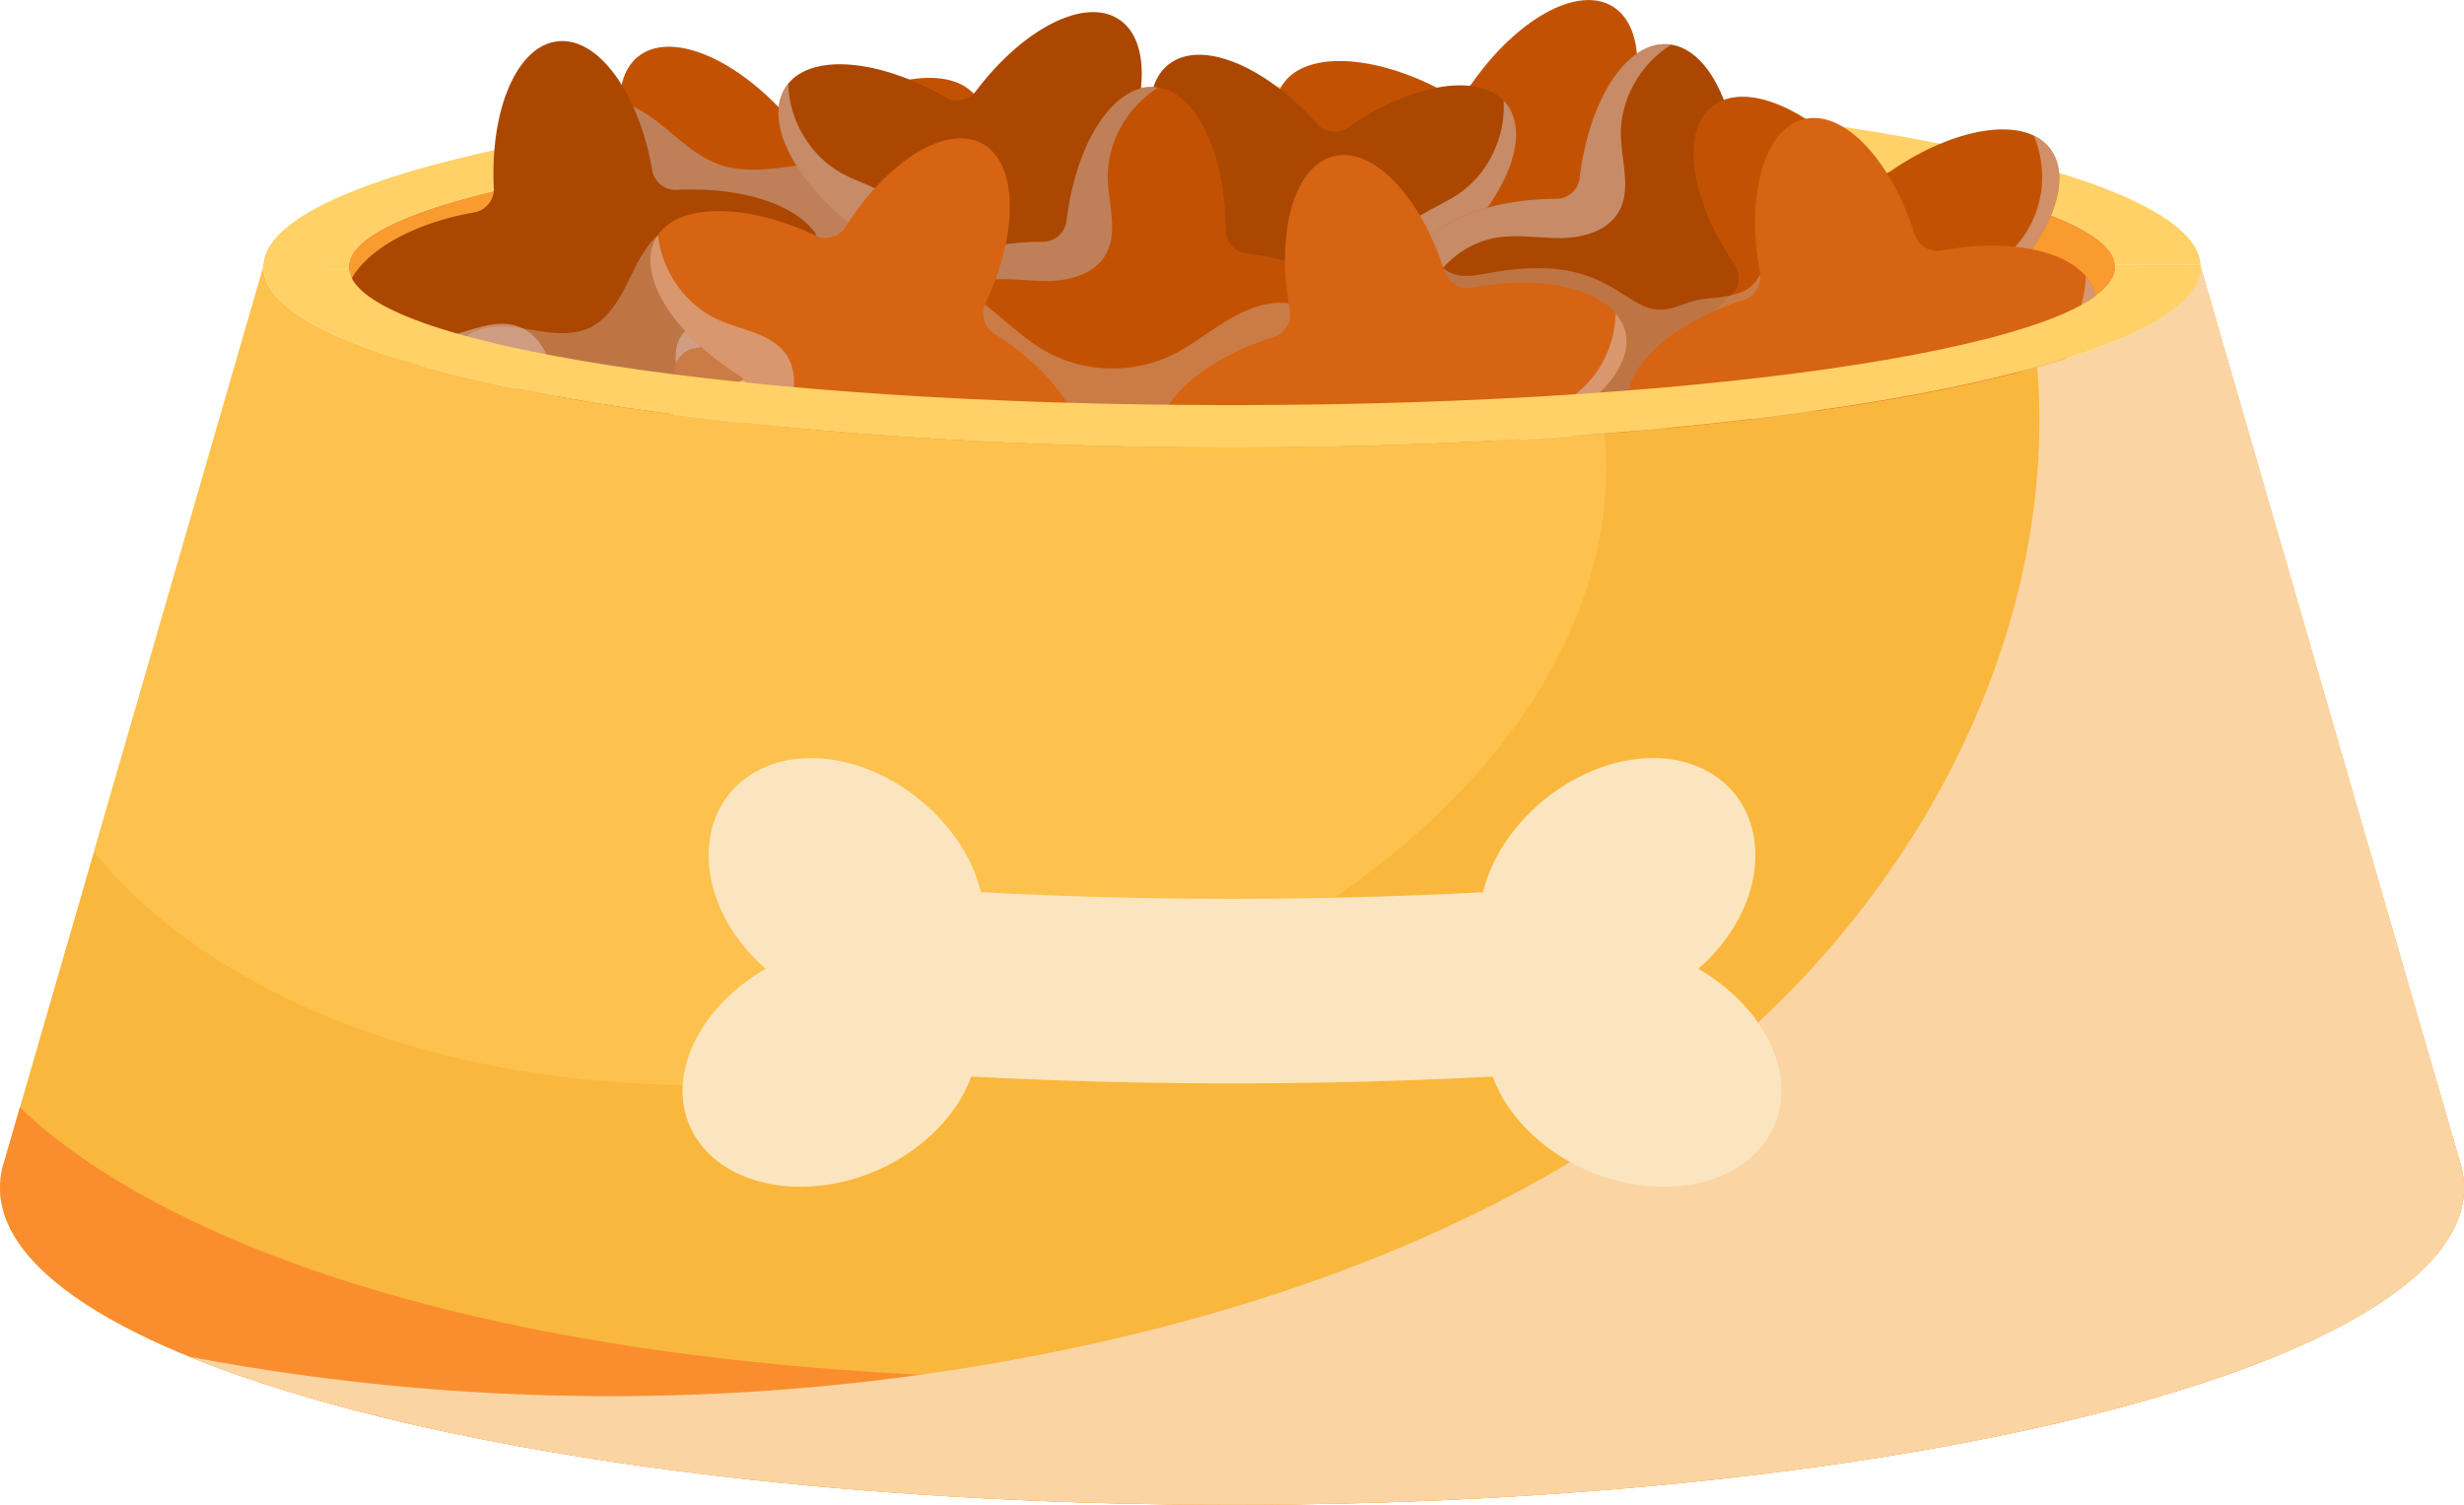 <?xml version="1.0" encoding="UTF-8"?>
<svg xmlns="http://www.w3.org/2000/svg" viewBox="0 0 498.57 304.49">
  <defs>
    <style>
      .cls-1 {
        fill: #ffd166;
      }

      .cls-1, .cls-2, .cls-3, .cls-4, .cls-5, .cls-6, .cls-7, .cls-8, .cls-9, .cls-10, .cls-11, .cls-12, .cls-13 {
        stroke-width: 0px;
      }

      .cls-2 {
        fill: #fa8e2f;
      }

      .cls-3 {
        fill: #d66412;
      }

      .cls-4 {
        fill: #c25202;
      }

      .cls-14 {
        isolation: isolate;
      }

      .cls-5 {
        fill: #bd9f93;
      }

      .cls-5, .cls-6, .cls-9, .cls-10 {
        mix-blend-mode: multiply;
      }

      .cls-5, .cls-9 {
        opacity: .6;
      }

      .cls-6 {
        fill: #fad5a3;
      }

      .cls-7 {
        fill: #ffcf5f;
        opacity: .5;
      }

      .cls-8 {
        fill: #fa9b2f;
      }

      .cls-9, .cls-10 {
        fill: #dbb9ab;
      }

      .cls-10 {
        opacity: .4;
      }

      .cls-11 {
        fill: #ab4700;
      }

      .cls-12 {
        fill: #fab73d;
      }

      .cls-13 {
        fill: #fae5be;
      }
    </style>
  </defs>
  <g class="cls-14">
    <g id="Ebene_2" data-name="Ebene 2">
      <g>
        <ellipse class="cls-8" cx="249.29" cy="54.01" rx="178.76" ry="27.97"/>
        <path class="cls-1" d="m70.53,54.01c0-15.45,80.03-27.97,178.76-27.97s177.27,12.3,178.69,27.56l17.29-.05c-1.34-19.97-88.56-36.08-195.99-36.08S53.27,33.82,53.27,54.01c0,.22.02.43.04.65l17.31-.05c-.03-.2-.1-.4-.1-.6Z"/>
        <g>
          <path class="cls-4" d="m165.42,24.25c-1.89,1.31-4.64.98-6.17-.73-10.55-11.86-23.54-17.27-30.08-12.12-6.54,5.15-4.32,19.05,4.73,32.09,1.31,1.89.98,4.64-.73,6.17-11.86,10.55-17.27,23.54-12.12,30.08s19.05,4.32,32.09-4.73c1.89-1.31,4.64-.98,6.17.73,10.55,11.86,23.54,17.27,30.08,12.12,6.54-5.15,4.32-19.05-4.73-32.09-1.31-1.89-.98-4.64.73-6.17,11.86-10.55,17.27-23.54,12.12-30.08-5.15-6.54-19.05-4.32-32.09,4.73Z"/>
          <path class="cls-5" d="m124.87,20.5c7.94,1.61,12.86,9.95,20.47,12.72,5.92,2.16,12.45.64,18.72-.06s13.51-.12,17.45,4.81c3.09,3.88,1.84,9.15,1.58,14.11-.26,4.96-2.14,10.05-6.07,13.1-4,3.1-9.56,3.61-14.49,2.43-4.92-1.18-9.34-3.87-13.55-6.68-5.75-3.84-11.29-8.01-16.58-12.47-4.35-3.66-8.64-7.69-10.9-12.91-2.25-5.22-.69-11.07,3.37-15.04Z"/>
          <path class="cls-4" d="m297.84,16.85c-1.32,1.88-4.02,2.53-6.04,1.45-14-7.47-28.07-8.05-32.42-.96-4.35,7.09,2.54,19.37,15.54,28.47,1.88,1.32,2.53,4.02,1.45,6.04-7.47,14-8.05,28.07-.96,32.42,7.09,4.35,19.37-2.54,28.47-15.54,1.32-1.88,4.02-2.53,6.04-1.45,14,7.47,28.07,8.05,32.42.96,4.35-7.09-2.54-19.37-15.54-28.47-1.88-1.32-2.53-4.02-1.45-6.04,7.47-14,8.05-28.07.96-32.42-7.09-4.35-19.37,2.54-28.47,15.54Z"/>
          <g>
            <path class="cls-11" d="m225.56,42.38c-1.83-1.38-2.39-4.1-1.23-6.09,7.96-13.73,9.03-27.77,2.1-32.36-6.93-4.6-19.44,1.86-28.99,14.54-1.38,1.83-4.1,2.39-6.09,1.23-13.73-7.96-27.77-9.03-32.36-2.1-4.6,6.93,1.86,19.44,14.54,28.99,1.83,1.38,2.39,4.1,1.23,6.09-7.96,13.73-9.03,27.77-2.1,32.36s19.44-1.86,28.99-14.54c1.38-1.83,4.1-2.39,6.09-1.23,13.73,7.96,27.77,9.03,32.36,2.1s-1.86-19.44-14.54-28.99Z"/>
            <path class="cls-9" d="m241.47,67.46c-3.38,2.99-7.72,4.88-12.21,5.28-5.13.46-10.41-1.04-14.55-4.12-1.8-1.34-3.57-3.04-5.81-3.13-1.53-.06-3,.67-4.13,1.7-.71.64-1.3,1.4-1.85,2.18,1.44-.87,3.33-.96,4.82-.1,13.73,7.96,27.77,9.03,32.36,2.1.77-1.16,1.2-2.48,1.37-3.91Z"/>
            <path class="cls-9" d="m179.59,86.39c-1.56-1.56-2.86-3.38-3.76-5.39-1.95-4.35-2.1-9.49-.39-13.94,1.57-4.09,4.55-7.46,6.69-11.27,2.14-3.82,3.4-8.66,1.3-12.5-2.51-4.58-8.43-5.7-13.02-8.18-6.51-3.52-10.73-10.77-10.91-18.14-.17.21-.36.41-.51.64-4.6,6.93,1.86,19.44,14.54,28.99,1.83,1.38,2.39,4.1,1.23,6.09-7.96,13.73-9.03,27.77-2.1,32.36,1.94,1.28,4.32,1.68,6.94,1.34Z"/>
          </g>
          <g>
            <path class="cls-11" d="m240.53,51.28c1.71-1.53,2.03-4.29.72-6.17-9.08-13.02-11.33-26.91-4.8-32.07,6.53-5.16,19.53.22,30.11,12.06,1.53,1.71,4.29,2.03,6.17.72,13.02-9.08,26.91-11.33,32.07-4.8,5.16,6.53-.22,19.53-12.06,30.11-1.71,1.53-2.03,4.29-.72,6.17,9.08,13.02,11.33,26.91,4.8,32.07-6.53,5.16-19.53-.22-30.11-12.06-1.53-1.71-4.29-2.03-6.17-.72-13.02,9.08-26.91,11.33-32.07,4.8-5.16-6.53.22-19.53,12.06-30.11Z"/>
            <path class="cls-9" d="m226.78,77.61c3.61,2.7,8.1,4.22,12.61,4.24,5.15.03,10.29-1.91,14.15-5.32,1.68-1.48,3.31-3.33,5.53-3.61,1.52-.19,3.04.42,4.26,1.34.76.58,1.41,1.28,2.03,2.02-1.51-.74-3.4-.67-4.81.31-13.02,9.08-26.91,11.33-32.07,4.8-.86-1.09-1.4-2.37-1.7-3.78Z"/>
            <path class="cls-9" d="m290.03,91.28c1.42-1.68,2.56-3.6,3.3-5.68,1.58-4.5,1.29-9.63-.78-13.93-1.91-3.94-5.15-7.05-7.61-10.68-2.45-3.63-4.11-8.35-2.34-12.35,2.12-4.77,7.92-6.38,12.29-9.24,6.19-4.06,9.79-11.63,9.36-18.99.19.2.39.38.56.59,5.16,6.53-.22,19.53-12.06,30.11-1.71,1.53-2.03,4.29-.72,6.17,9.08,13.02,11.33,26.91,4.8,32.07-1.82,1.44-4.16,2.03-6.8,1.92Z"/>
          </g>
          <g>
            <path class="cls-11" d="m136.84,38.42c-2.29.12-4.46-1.62-4.85-3.88-2.7-15.64-10.88-27.1-19.15-26.18-8.27.92-13.73,13.89-12.92,29.75.12,2.29-1.62,4.46-3.88,4.85-15.64,2.7-27.1,10.88-26.18,19.15.92,8.27,13.89,13.73,29.75,12.92,2.29-.12,4.46,1.62,4.85,3.88,2.7,15.64,10.88,27.1,19.15,26.18,8.27-.92,13.73-13.89,12.92-29.75-.12-2.29,1.62-4.46,3.88-4.85,15.64-2.7,27.1-10.88,26.18-19.15-.92-8.27-13.89-13.73-29.75-12.92Z"/>
            <path class="cls-9" d="m165.13,47.46c-.67,4.46-2.79,8.7-5.98,11.89-3.64,3.64-8.66,5.88-13.8,6.17-2.24.13-4.69-.04-6.47,1.32-1.21.93-1.87,2.44-2.08,3.95-.13.95-.1,1.9-.02,2.86.55-1.59,1.94-2.87,3.63-3.16,15.64-2.7,27.1-10.88,26.18-19.15-.15-1.38-.67-2.67-1.45-3.88Z"/>
            <path class="cls-9" d="m129.79,101.67c-2.2-.19-4.36-.76-6.34-1.72-4.29-2.09-7.69-5.94-9.24-10.45-1.42-4.14-1.29-8.64-2.1-12.94-.81-4.3-2.95-8.82-7.02-10.42-4.86-1.91-10.12,1.03-15.24,2.07-7.25,1.47-15.14-1.38-20.01-6.91,0,.27-.01.54.02.82.92,8.27,13.89,13.73,29.75,12.92,2.29-.12,4.46,1.62,4.85,3.88,2.7,15.64,10.88,27.1,19.15,26.18,2.31-.26,4.39-1.48,6.18-3.42Z"/>
          </g>
          <path class="cls-10" d="m133.68,47.11c-3.19,2.53-4.89,6.44-6.7,10.09-1.8,3.65-4.05,7.42-7.74,9.14-2.85,1.33-6.16,1.22-9.28.78-3.12-.44-6.22-1.18-9.37-1.03-3.14.15-6.44,1.37-8.16,4.01,19.86,7.07,40.84,10.98,61.91,10.59,2.24-.04,4.68-.21,6.32-1.74,1.52-1.42,1.93-3.74,1.51-5.78-.42-2.04-1.55-3.85-2.74-5.56-6.77-9.68-14.83-16.01-25.75-20.51Z"/>
          <g>
            <path class="cls-11" d="m349.46,78.94c.27-2.28,2.34-4.13,4.64-4.13,15.87-.04,28.54-6.18,29.02-14.49.48-8.31-11.4-15.86-27.16-17.72-2.28-.27-4.13-2.34-4.13-4.64-.04-15.87-6.18-28.54-14.49-29.02-8.31-.48-15.86,11.4-17.72,27.16-.27,2.28-2.34,4.13-4.64,4.13-15.87.04-28.54,6.18-29.02,14.49-.48,8.31,11.4,15.86,27.16,17.72,2.28.27,4.13,2.34,4.13,4.64.04,15.87,6.18,28.54,14.49,29.02,8.31.48,15.86-11.4,17.72-27.16Z"/>
            <path class="cls-9" d="m335.81,105.31c-4.28-1.41-8.11-4.21-10.72-7.89-2.98-4.2-4.35-9.52-3.77-14.64.25-2.22.83-4.62-.22-6.6-.71-1.35-2.09-2.25-3.55-2.72-.91-.29-1.86-.42-2.82-.5,1.47.81,2.5,2.4,2.51,4.11.04,15.87,6.18,28.54,14.49,29.02,1.39.08,2.75-.21,4.07-.78Z"/>
            <path class="cls-9" d="m288.29,61.39c.56-2.13,1.48-4.17,2.76-5.96,2.78-3.88,7.14-6.59,11.85-7.36,4.32-.7,8.73.17,13.11.1,4.38-.07,9.19-1.43,11.45-5.18,2.69-4.47.68-10.15.51-15.37-.24-7.4,3.9-14.69,10.17-18.56-.27-.04-.53-.11-.81-.12-8.31-.48-15.86,11.4-17.72,27.16-.27,2.28-2.34,4.13-4.64,4.13-15.87.04-28.54,6.18-29.02,14.49-.13,2.32.73,4.57,2.33,6.67Z"/>
          </g>
          <g>
            <path class="cls-4" d="m245.65,87.62c.27-2.28,2.34-4.13,4.64-4.13,15.87-.04,28.54-6.18,29.02-14.49.48-8.31-11.4-15.86-27.16-17.72-2.28-.27-4.13-2.34-4.13-4.64-.04-15.87-6.18-28.54-14.49-29.02-8.31-.48-15.86,11.4-17.72,27.16-.27,2.28-2.34,4.13-4.64,4.13-15.87.04-28.54,6.18-29.02,14.49-.48,8.31,11.4,15.86,27.16,17.72,2.28.27,4.13,2.34,4.13,4.64.04,15.87,6.18,28.54,14.49,29.02,8.31.48,15.86-11.4,17.72-27.16Z"/>
            <path class="cls-9" d="m232,114c-4.28-1.41-8.11-4.21-10.72-7.89-2.98-4.2-4.35-9.52-3.77-14.64.25-2.22.83-4.62-.22-6.6-.71-1.35-2.09-2.25-3.55-2.72-.91-.29-1.86-.42-2.82-.5,1.47.81,2.5,2.4,2.51,4.11.04,15.87,6.18,28.54,14.49,29.02,1.39.08,2.75-.21,4.07-.78Z"/>
            <path class="cls-5" d="m184.47,70.07c.56-2.13,1.48-4.17,2.76-5.96,2.78-3.88,7.14-6.59,11.85-7.36,4.32-.7,8.73.17,13.11.1,4.38-.07,9.19-1.43,11.45-5.18,2.69-4.47.68-10.15.51-15.37-.24-7.4,3.9-14.69,10.17-18.56-.27-.04-.53-.11-.81-.12-8.31-.48-15.86,11.4-17.72,27.16-.27,2.28-2.34,4.13-4.64,4.13-15.87.04-28.54,6.18-29.02,14.49-.13,2.32.73,4.57,2.33,6.67Z"/>
          </g>
          <path class="cls-10" d="m256.92,61.43c-3.75.57-7.17,2.44-10.35,4.51-3.18,2.07-6.22,4.38-9.64,6.01-8.02,3.82-17.91,3.43-25.61-1.02-6.21-3.59-10.89-9.52-17.33-12.68l-2.83,1.33c-3.38,5.15-3.48,12.03-1.1,17.71,2.38,5.68,6.99,10.22,12.24,13.43,8.52,5.21,18.92,7.18,28.81,5.78,9.89-1.4,19.24-6.11,26.5-12.97,5.27-4.98,9.4-11.7,9.75-18.95-2.55-2.81-6.7-3.74-10.45-3.16Z"/>
          <g>
            <path class="cls-4" d="m382.67,34.55c-1.89,1.3-4.65.95-6.16-.77-10.48-11.92-23.44-17.41-30.01-12.3-6.57,5.11-4.44,19.02,4.54,32.11,1.3,1.89.95,4.65-.77,6.16-11.92,10.48-17.41,23.44-12.3,30.01s19.02,4.44,32.11-4.54c1.89-1.3,4.65-.95,6.16.77,10.48,11.92,23.44,17.41,30.01,12.3,6.57-5.11,4.44-19.02-4.54-32.11-1.3-1.89-.95-4.65.77-6.16,11.92-10.48,17.41-23.44,12.3-30.01-5.11-6.57-19.02-4.44-32.11,4.54Z"/>
            <path class="cls-9" d="m411.52,27.46c1.76,4.15,2.17,8.87,1.12,13.26-1.2,5.01-4.3,9.54-8.54,12.48-1.84,1.28-4.02,2.42-4.82,4.51-.55,1.43-.32,3.06.29,4.46.38.88.91,1.67,1.48,2.45-.36-1.64.15-3.46,1.44-4.6,11.92-10.48,17.41-23.44,12.3-30.01-.85-1.1-1.97-1.93-3.27-2.55Z"/>
            <path class="cls-5" d="m409.74,92.15c-1.97.98-4.11,1.63-6.3,1.85-4.75.46-9.66-1.04-13.34-4.08-3.37-2.79-5.62-6.69-8.56-9.93-2.94-3.25-7.13-5.98-11.44-5.21-5.14.92-8.08,6.17-11.9,9.73-5.41,5.05-13.63,6.74-20.67,4.57.15.23.27.47.44.69,5.11,6.57,19.02,4.44,32.11-4.54,1.89-1.3,4.65-.95,6.17.77,10.48,11.92,23.44,17.41,30.01,12.3,1.83-1.43,2.96-3.56,3.48-6.15Z"/>
          </g>
          <path class="cls-10" d="m287.8,49.47c6.45,9.34,8.99,5.9,18.95,5,14.57-1.32,19.31,3.97,24.84,6.97,5.62,3.06,8.19-.49,13.62-.99,8.06-.73,9.77-1.97,11.74-6.61,4.67,4,4.06,14.14.99,19.48-3.07,5.33-8.63,8.75-14.31,11.12-12.3,5.12-26.91,6.1-38.69-.12-4.64-2.45-8.73-5.96-11.86-10.18-2.6-3.5-3.37-20.75-5.27-24.67Z"/>
          <g>
            <path class="cls-3" d="m201.09,67.47c-1.94-1.22-2.72-3.89-1.74-5.97,6.79-14.35,6.7-28.42-.59-32.43-7.29-4.01-19.22,3.46-27.69,16.89-1.22,1.94-3.89,2.72-5.97,1.73-14.35-6.79-28.42-6.7-32.43.59-4.01,7.29,3.46,19.22,16.89,27.69,1.94,1.22,2.72,3.89,1.74,5.97-6.79,14.35-6.7,28.42.59,32.43,7.29,4.01,19.22-3.46,27.69-16.89,1.22-1.94,3.89-2.72,5.97-1.74,14.35,6.79,28.42,6.7,32.43-.59,4.01-7.29-3.46-19.22-16.89-27.69Z"/>
            <path class="cls-9" d="m219.02,91.14c-3.12,3.26-7.29,5.51-11.73,6.28-5.08.88-10.46-.17-14.84-2.9-1.9-1.18-3.81-2.73-6.05-2.64-1.53.06-2.93.92-3.98,2.03-.66.7-1.18,1.5-1.66,2.33,1.36-.98,3.24-1.23,4.79-.5,14.35,6.79,28.42,6.7,32.43-.59.67-1.22.99-2.57,1.05-4.01Z"/>
            <path class="cls-9" d="m158.92,115.14c-1.68-1.42-3.13-3.13-4.19-5.06-2.31-4.18-2.88-9.28-1.54-13.86,1.22-4.2,3.91-7.81,5.73-11.79,1.82-3.98,2.67-8.91.25-12.57-2.88-4.36-8.87-4.98-13.65-7.07-6.78-2.97-11.58-9.85-12.38-17.17-.15.23-.33.44-.46.68-4.01,7.29,3.46,19.22,16.89,27.69,1.94,1.22,2.72,3.89,1.74,5.97-6.79,14.35-6.7,28.42.59,32.43,2.04,1.12,4.44,1.31,7.02.76Z"/>
          </g>
          <g>
            <path class="cls-3" d="m297.64,58.2c-2.26.42-4.64-1.01-5.33-3.2-4.77-15.14-14.4-25.4-22.48-23.38-8.07,2.02-11.75,15.6-8.83,31.21.42,2.26-1.01,4.64-3.2,5.33-15.14,4.77-25.4,14.4-23.38,22.48s15.6,11.75,31.21,8.83c2.26-.42,4.64,1.01,5.33,3.2,4.77,15.14,14.4,25.4,22.48,23.38,8.07-2.02,11.75-15.6,8.83-31.21-.42-2.26,1.01-4.64,3.2-5.33,15.14-4.77,25.4-14.4,23.38-22.48-2.02-8.07-15.6-11.75-31.21-8.83Z"/>
            <path class="cls-9" d="m326.89,63.38c-.07,4.51-1.6,8.99-4.34,12.58-3.12,4.1-7.79,6.99-12.85,7.96-2.2.42-4.66.59-6.23,2.18-1.08,1.08-1.53,2.67-1.54,4.19,0,.96.16,1.9.36,2.84.33-1.65,1.54-3.1,3.18-3.62,15.14-4.77,25.4-14.4,23.38-22.48-.34-1.35-1.02-2.56-1.96-3.65Z"/>
            <path class="cls-9" d="m299.12,121.83c-2.2.1-4.42-.17-6.51-.86-4.53-1.5-8.42-4.85-10.55-9.12-1.96-3.92-2.44-8.39-3.81-12.54-1.37-4.16-4.1-8.35-8.35-9.39-5.07-1.24-9.89,2.38-14.82,4.09-6.99,2.43-15.19.65-20.75-4.18.04.27.06.54.13.81,2.02,8.07,15.6,11.75,31.21,8.83,2.26-.42,4.64,1.01,5.33,3.2,4.77,15.14,14.4,25.4,22.48,23.38,2.25-.56,4.15-2.05,5.67-4.21Z"/>
          </g>
          <g>
            <path class="cls-3" d="m392.77,50.7c-2.26.42-4.64-1.01-5.33-3.2-4.77-15.14-14.4-25.4-22.48-23.38s-11.75,15.6-8.83,31.21c.42,2.26-1.01,4.64-3.2,5.33-15.14,4.77-25.4,14.4-23.38,22.48s15.6,11.75,31.21,8.83c2.26-.42,4.64,1.01,5.33,3.2,4.77,15.14,14.4,25.4,22.48,23.38,8.07-2.02,11.75-15.6,8.83-31.21-.42-2.26,1.01-4.64,3.2-5.33,15.14-4.77,25.4-14.4,23.38-22.48-2.02-8.07-15.6-11.75-31.21-8.83Z"/>
            <path class="cls-9" d="m422.02,55.88c-.07,4.51-1.6,8.99-4.34,12.58-3.12,4.1-7.79,6.99-12.85,7.96-2.2.42-4.66.59-6.23,2.18-1.08,1.08-1.53,2.67-1.54,4.19,0,.96.16,1.9.36,2.84.33-1.65,1.54-3.1,3.18-3.62,15.14-4.77,25.4-14.4,23.38-22.48-.34-1.35-1.02-2.56-1.96-3.65Z"/>
            <path class="cls-9" d="m394.25,114.33c-2.2.1-4.42-.17-6.51-.86-4.53-1.5-8.42-4.85-10.55-9.12-1.96-3.92-2.44-8.39-3.81-12.54-1.37-4.16-4.1-8.35-8.35-9.39-5.07-1.24-9.89,2.38-14.82,4.09-6.99,2.43-15.19.65-20.75-4.18.04.27.06.54.12.81,2.02,8.07,15.6,11.75,31.21,8.83,2.26-.42,4.64,1.01,5.33,3.2,4.77,15.14,14.4,25.4,22.48,23.38,2.25-.56,4.15-2.05,5.67-4.21Z"/>
          </g>
        </g>
        <path class="cls-12" d="m498.12,236.48h.02l-.12-.4c-.1-.41-.22-.83-.36-1.24l-52.35-180.84h0c0,20.18-87.76,36.55-196.02,36.55S53.27,74.19,53.27,54.01h0S.93,234.8.93,234.8c-.15.45-.28.89-.39,1.34l-.11.39h.02c-.28,1.26-.44,2.52-.44,3.79,0,35.44,111.61,64.17,249.29,64.17s249.29-28.73,249.29-64.17c0-1.29-.17-2.57-.46-3.84Z"/>
        <path class="cls-2" d="m498.14,236.48l-.12-.4c-.1-.41-.22-.83-.36-1.24l-5.18-17.88c-21.54,19.58-81.67,55.88-234.44,61.52-177.39,6.55-238.94-39.61-254.01-54.43l-3.11,10.74c-.15.45-.28.89-.39,1.34l-.11.39h.02c-.28,1.26-.44,2.52-.44,3.79,0,35.44,111.61,64.17,249.29,64.17s249.29-28.73,249.29-64.17c0-1.29-.17-2.57-.46-3.84h.02Z"/>
        <path class="cls-7" d="m249.29,90.55c-108.26,0-196.02-16.36-196.02-36.55h0s-34.27,118.39-34.27,118.39c29.77,36.35,93.05,55.22,161.7,43.9,86.46-14.26,149.52-71.15,143.96-128.55-23.2,1.8-48.65,2.8-75.36,2.8Z"/>
        <path class="cls-6" d="m498.12,236.48h.02l-.12-.4c-.1-.41-.22-.83-.36-1.24l-52.35-180.84h0c0,7.52-12.19,14.51-33.09,20.32,3.97,49.02-19.65,98.05-55.65,131.79-37.15,34.82-86.06,54.9-135.78,65.87-59.79,13.18-122.24,13.93-182.38,2.57,44.16,17.99,122.09,29.94,210.87,29.94,137.68,0,249.29-28.73,249.29-64.17,0-1.29-.17-2.57-.46-3.84Z"/>
        <path class="cls-6" d="m498.12,236.48h.02l-.12-.4c-.1-.41-.22-.83-.36-1.24l-52.35-180.84h0c0,5.29-6.05,10.32-16.9,14.87,9.69,50.31,32.24,161.23,40.51,201.83,18.92-9.04,29.66-19.39,29.66-30.38,0-1.29-.17-2.57-.46-3.84Z"/>
        <path class="cls-1" d="m427.98,53.59c.01.14.07.28.07.41,0,15.45-80.03,27.97-178.76,27.97s-176.61-12.2-178.66-27.37l-17.31.05c1.86,19.88,88.88,35.9,195.98,35.9s196.02-16.36,196.02-36.55c0-.16-.02-.31-.03-.46l-17.29.05Z"/>
        <path class="cls-13" d="m346.9,198.11c-1.06-.76-2.16-1.44-3.26-2.08.96-.84,1.91-1.72,2.79-2.67,11.41-12.26,11.52-28.36,1.21-35.94-10.33-7.58-27.2-4.17-38.64,7.57-4.63,4.77-7.64,10.2-8.91,15.54-33.85,1.78-67.76,1.78-101.61,0-1.27-5.34-4.28-10.78-8.91-15.54-11.44-11.73-28.31-15.14-38.64-7.57-10.3,7.57-10.2,23.68,1.21,35.94.89.95,1.83,1.83,2.79,2.67-1.11.64-2.2,1.33-3.26,2.08-13.62,9.7-17.91,25.24-8.61,34.94,9.27,9.7,28.64,9.43,42.3-.82,5.53-4.13,9.28-9.21,11.16-14.39,35.15,1.84,70.37,1.84,105.52,0,1.88,5.17,5.63,10.26,11.16,14.39,13.66,10.25,33.03,10.52,42.3.82,9.29-9.7,5.01-25.24-8.61-34.94Z"/>
      </g>
    </g>
  </g>
</svg>